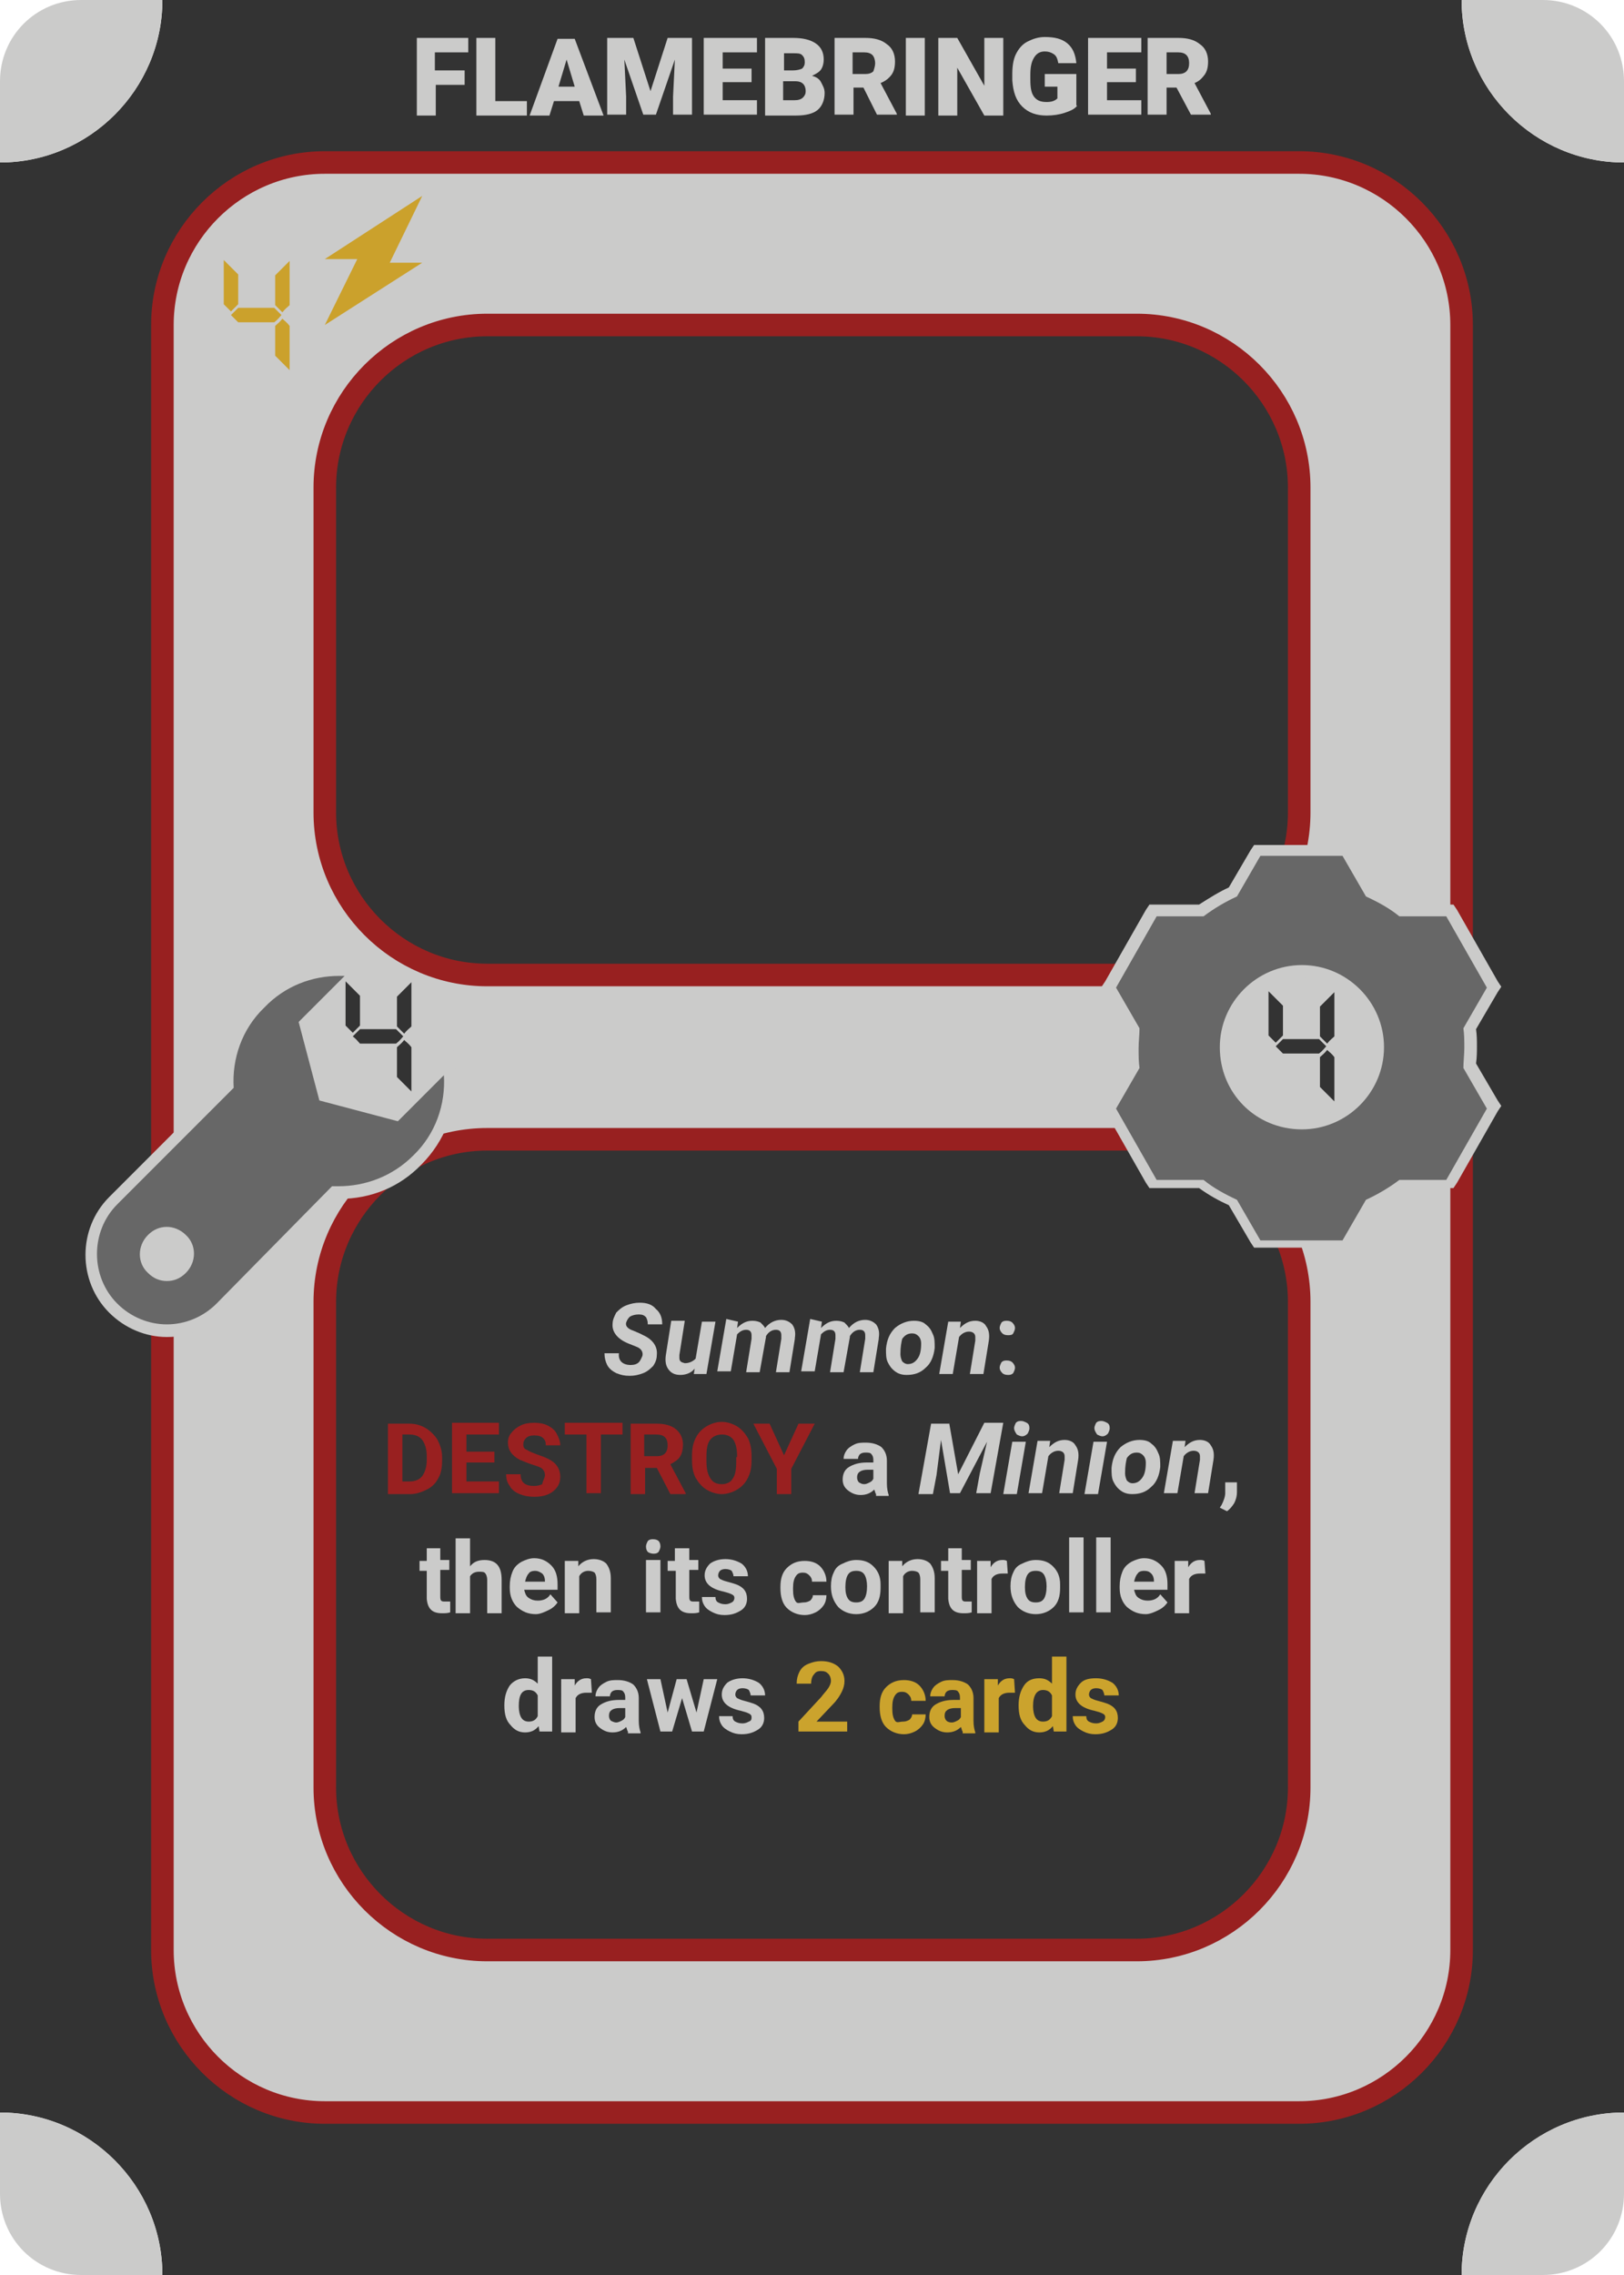 <?xml version="1.0" encoding="utf-8"?>
<!-- Generator: Adobe Illustrator 21.1.0, SVG Export Plug-In . SVG Version: 6.00 Build 0)  -->
<svg version="1.1" xmlns="http://www.w3.org/2000/svg" xmlns:xlink="http://www.w3.org/1999/xlink" x="0px" y="0px"
	 viewBox="0 0 180 252" style="enable-background:new 0 0 180 252;" xml:space="preserve">
<style type="text/css">
	.st0{fill:#333333;}
	.st1{fill:#CBCBCA;stroke:#982020;stroke-width:2.5;stroke-miterlimit:10;}
	.st2{fill:#333333;stroke:#982020;stroke-width:2.5;stroke-miterlimit:10;}
	.st3{fill:#676767;}
	.st4{fill:#CBCBCA;}
	.st5{fill:none;}
	.st6{fill:#CBA12C;}
	.st7{fill:#992020;}
	.st8{fill:#CBA32D;}
	.st9{clip-path:url(#SVGID_2_);}
	.st10{display:none;}
	.st11{display:inline;}
	.st12{fill:none;stroke:#991F1F;stroke-width:2;stroke-miterlimit:10;}
	.st13{fill:none;stroke:#991F1F;stroke-width:2;stroke-miterlimit:10;stroke-dasharray:11.2,11.2;}
	.st14{fill:none;stroke:#991F1F;stroke-width:2;stroke-miterlimit:10;stroke-dasharray:11.429,11.429;}
</style>
<g id="Layer_1">
	<g>
		<path class="st0" d="M162,252H18c0-9.9-8.1-18-18-18V18c9.9,0,18-8.1,18-18h144c0,9.9,8.1,18,18,18v216
			C170.1,234,162,242.1,162,252z"/>
		<path class="st1" d="M144,234H36c-9.9,0-18-8.1-18-18V36c0-9.9,8.1-18,18-18h108c9.9,0,18,8.1,18,18v180
			C162,225.9,153.9,234,144,234z"/>
		<path class="st2" d="M126,216H54c-9.9,0-18-8.1-18-18v-53.8c0-9.9,8.1-18,18-18h72c9.9,0,18,8.1,18,18V198
			C144,207.9,135.9,216,126,216z"/>
		<path class="st2" d="M126,108H54c-9.9,0-18-8.1-18-18V54c0-9.9,8.1-18,18-18h72c9.9,0,18,8.1,18,18v36C144,99.9,135.9,108,126,108
			z"/>
		<g>
			<path class="st3" d="M139.3,137.9l-2.7-4.6c-1.2-0.5-2.4-1.2-3.5-2h-5.4l-4.9-8.5l2.7-4.6c-0.1-0.7-0.1-1.4-0.1-2
				c0-0.6,0-1.3,0.1-2l-2.7-4.6l4.9-8.5h5.4c1.1-0.8,2.3-1.5,3.5-2l2.7-4.6h9.8l2.7,4.6c1.2,0.5,2.4,1.2,3.5,2h5.4l4.9,8.5l-2.7,4.6
				c0.1,0.7,0.1,1.4,0.1,2c0,0.6,0,1.3-0.1,2l2.7,4.6l-4.9,8.5h-5.4c-1.1,0.8-2.3,1.5-3.5,2l-2.7,4.6H139.3z M144.3,107.6
				c-4.7,0-8.5,3.8-8.5,8.5s3.8,8.5,8.5,8.5s8.5-3.8,8.5-8.5S148.9,107.6,144.3,107.6z"/>
			<path class="st4" d="M148.8,94.8l2.6,4.5c1.3,0.6,2.6,1.3,3.7,2.2h5.2l4.5,7.9l-2.6,4.5c0.1,0.7,0.1,1.4,0.1,2.2
				c0,0.7-0.1,1.5-0.1,2.2l2.6,4.5l-4.5,7.9h-5.2c-1.2,0.9-2.4,1.6-3.7,2.2l-2.6,4.5h-9.1l-2.6-4.5c-1.3-0.6-2.6-1.3-3.7-2.2h-5.2
				l-4.5-7.9l2.6-4.5c-0.1-0.7-0.1-1.4-0.1-2.2c0-0.7,0.1-1.5,0.1-2.2l-2.6-4.5l4.5-7.9h5.2c1.2-0.9,2.4-1.6,3.7-2.2l2.6-4.5H148.8
				 M144.3,125.1c5,0,9.1-4.1,9.1-9.1c0-5-4.1-9.1-9.1-9.1c-5,0-9.1,4.1-9.1,9.1C135.2,121.1,139.2,125.1,144.3,125.1 M149.5,93.6
				h-0.7h-9.1H139l-0.4,0.6l-2.4,4.1c-1.1,0.5-2.2,1.2-3.3,1.9h-4.8h-0.7l-0.4,0.6l-4.5,7.9l-0.4,0.6l0.4,0.6l2.4,4.1
				c-0.1,0.7-0.1,1.3-0.1,1.9c0,0.6,0,1.2,0.1,1.9l-2.4,4.1l-0.4,0.6l0.4,0.6l4.5,7.9l0.4,0.6h0.7h4.8c1.1,0.8,2.2,1.4,3.3,1.9
				l2.4,4.1l0.4,0.6h0.7h9.1h0.7l0.4-0.6l2.4-4.1c1.1-0.5,2.2-1.2,3.3-1.9h4.8h0.7l0.4-0.6l4.5-7.9l0.4-0.6l-0.4-0.6l-2.4-4.1
				c0.1-0.7,0.1-1.3,0.1-1.9c0-0.6,0-1.2-0.1-1.9l2.4-4.1l0.4-0.6l-0.4-0.6l-4.5-7.9l-0.4-0.6h-0.7h-4.8c-1.1-0.8-2.2-1.4-3.3-1.9
				l-2.4-4.1L149.5,93.6L149.5,93.6z M144.3,123.9c-4.3,0-7.8-3.5-7.8-7.8s3.5-7.8,7.8-7.8s7.8,3.5,7.8,7.8S148.6,123.9,144.3,123.9
				L144.3,123.9z"/>
		</g>
		<g>
			<rect x="18" y="27" class="st5" width="18" height="18"/>
			<path class="st6" d="M26.4,33.7c-0.2,0.2-0.4,0.4-0.8,0.8c-0.2-0.2-0.4-0.4-0.8-0.8c0-1.1,0-2.7,0-4.9c0.4,0.4,0.9,0.9,1.6,1.6
				C26.4,31.2,26.4,32.3,26.4,33.7z M25.6,34.9c0.2-0.2,0.4-0.4,0.8-0.8c0.9,0,2.3,0,4,0c0.2,0.2,0.5,0.5,0.8,0.8
				c-0.2,0.2-0.4,0.5-0.8,0.8c-0.9,0-2.2,0-4,0C26.2,35.5,26,35.3,25.6,34.9z M30.5,30.5c0.4-0.4,0.9-0.9,1.6-1.6c0,1.1,0,2.7,0,4.9
				c-0.2,0.2-0.5,0.4-0.8,0.8c-0.2-0.2-0.4-0.4-0.8-0.8C30.5,33,30.5,31.9,30.5,30.5z M30.5,36.1c0.2-0.2,0.5-0.4,0.8-0.8
				c0.2,0.2,0.5,0.4,0.8,0.8c0,1.1,0,2.7,0,4.9c-0.4-0.4-0.9-0.9-1.6-1.6C30.5,38.7,30.5,37.6,30.5,36.1z"/>
		</g>
		<g>
			<polygon class="st6" points="46.8,21.7 36,28.7 39.6,28.7 36,36 46.8,29.1 43.2,29.1 46.8,21.7 			"/>
		</g>
		<g>
			<rect x="40.5" y="144" class="st5" width="99" height="54"/>
			<path class="st4" d="M71.2,150.2c0.1-0.4-0.1-0.8-0.6-1l-1-0.4c-1.2-0.5-1.8-1.3-1.7-2.2c0-0.4,0.2-0.8,0.4-1.2
				c0.3-0.3,0.6-0.6,1.1-0.8s1-0.3,1.5-0.3c0.8,0,1.4,0.2,1.8,0.7c0.5,0.4,0.7,1,0.7,1.7h-1.6c0-0.4-0.1-0.6-0.2-0.8
				c-0.2-0.2-0.4-0.3-0.8-0.3c-0.4,0-0.7,0.1-0.9,0.2s-0.4,0.4-0.5,0.7c-0.1,0.4,0.2,0.7,0.8,0.9l0.7,0.3l0.4,0.2
				c1.1,0.5,1.6,1.3,1.5,2.2c0,0.5-0.2,0.9-0.4,1.2c-0.3,0.3-0.6,0.6-1.1,0.8c-0.5,0.2-1,0.3-1.5,0.3c-0.6,0-1-0.1-1.5-0.3
				c-0.4-0.2-0.8-0.5-1-0.9c-0.2-0.4-0.3-0.8-0.3-1.3l1.6,0c-0.1,0.8,0.4,1.3,1.3,1.3c0.4,0,0.7-0.1,0.9-0.3
				C71,150.7,71.1,150.4,71.2,150.2z"/>
			<path class="st4" d="M77,151.6c-0.4,0.5-1,0.7-1.6,0.7c-0.6,0-1-0.2-1.3-0.6c-0.3-0.4-0.4-0.9-0.3-1.6l0.6-3.8h1.5l-0.6,3.8
				c0,0.1,0,0.2,0,0.3c0,0.4,0.2,0.5,0.6,0.6c0.5,0,0.9-0.2,1.2-0.5l0.7-4.1h1.5l-1,5.8h-1.4L77,151.6z"/>
			<path class="st4" d="M81.8,146.4l-0.1,0.7c0.5-0.5,1-0.8,1.7-0.8c0.4,0,0.7,0.1,0.9,0.2c0.2,0.2,0.4,0.4,0.5,0.6
				c0.5-0.6,1.1-0.9,1.8-0.9c0.5,0,0.9,0.2,1.2,0.5c0.3,0.4,0.4,0.9,0.3,1.5l0,0.1l-0.6,3.7H86l0.6-3.7c0-0.1,0-0.3,0-0.4
				c0-0.4-0.2-0.6-0.6-0.6c-0.4,0-0.8,0.2-1.1,0.7l0,0.1l-0.7,3.9h-1.5l0.6-3.7c0-0.1,0-0.3,0-0.4c0-0.4-0.2-0.6-0.6-0.6
				c-0.4,0-0.7,0.2-1,0.5l-0.7,4.1h-1.5l1-5.8L81.8,146.4z"/>
			<path class="st4" d="M91.1,146.4l-0.1,0.7c0.5-0.5,1-0.8,1.7-0.8c0.4,0,0.7,0.1,0.9,0.2c0.2,0.2,0.4,0.4,0.5,0.6
				c0.5-0.6,1.1-0.9,1.8-0.9c0.5,0,0.9,0.2,1.2,0.5c0.3,0.4,0.4,0.9,0.3,1.5l0,0.1l-0.6,3.7h-1.5l0.6-3.7c0-0.1,0-0.3,0-0.4
				c0-0.4-0.2-0.6-0.6-0.6c-0.4,0-0.8,0.2-1.1,0.7l0,0.1l-0.7,3.9H92l0.6-3.7c0-0.1,0-0.3,0-0.4c0-0.4-0.2-0.6-0.6-0.6
				c-0.4,0-0.7,0.2-1,0.5l-0.7,4.1h-1.5l1-5.8L91.1,146.4z"/>
			<path class="st4" d="M101.3,146.3c0.5,0,1,0.1,1.3,0.4c0.4,0.3,0.6,0.6,0.8,1.1c0.2,0.4,0.2,0.9,0.2,1.5c-0.1,0.9-0.4,1.7-1,2.2
				c-0.6,0.6-1.3,0.8-2.1,0.8c-0.5,0-0.9-0.1-1.3-0.4c-0.4-0.3-0.6-0.6-0.8-1c-0.2-0.4-0.2-0.9-0.2-1.5c0.1-1,0.4-1.7,1-2.3
				C99.8,146.6,100.5,146.3,101.3,146.3z M99.8,150c0,0.3,0.1,0.6,0.2,0.8c0.2,0.2,0.4,0.3,0.6,0.3c0.5,0,0.8-0.2,1.1-0.6
				s0.4-1,0.4-1.7c0-0.3-0.1-0.6-0.3-0.8c-0.2-0.2-0.4-0.3-0.7-0.3c-0.5,0-0.8,0.2-1.1,0.6C99.9,148.7,99.8,149.2,99.8,150z"/>
			<path class="st4" d="M106.5,146.4l-0.1,0.7c0.5-0.5,1-0.8,1.7-0.8c0.5,0,1,0.2,1.2,0.6c0.3,0.4,0.4,0.9,0.3,1.6l-0.6,3.7h-1.5
				l0.6-3.7c0-0.1,0-0.3,0-0.4c0-0.4-0.3-0.6-0.7-0.6c-0.4,0-0.8,0.2-1.1,0.6l-0.7,4.1h-1.5l1-5.8L106.5,146.4z"/>
			<path class="st4" d="M110.8,147.1c0-0.2,0.1-0.4,0.2-0.6c0.2-0.2,0.4-0.2,0.6-0.2c0.3,0,0.5,0.1,0.6,0.2c0.2,0.2,0.3,0.4,0.3,0.6
				c0,0.2-0.1,0.4-0.2,0.6s-0.4,0.2-0.6,0.2c-0.3,0-0.5-0.1-0.6-0.2C110.9,147.5,110.8,147.3,110.8,147.1z M110.8,151.5
				c0-0.2,0.1-0.4,0.2-0.6c0.2-0.2,0.4-0.2,0.6-0.2c0.3,0,0.5,0.1,0.6,0.2c0.2,0.2,0.3,0.4,0.3,0.6c0,0.2-0.1,0.4-0.2,0.6
				c-0.2,0.2-0.4,0.2-0.6,0.2c-0.3,0-0.5-0.1-0.6-0.2C110.9,151.9,110.8,151.7,110.8,151.5z"/>
			<path class="st7" d="M43,165.5v-7.8h2.4c0.7,0,1.3,0.2,1.8,0.5c0.5,0.3,1,0.8,1.3,1.3c0.3,0.6,0.5,1.2,0.5,1.9v0.4
				c0,0.7-0.1,1.4-0.4,1.9c-0.3,0.6-0.7,1-1.3,1.3s-1.2,0.5-1.8,0.5H43z M44.6,158.9v5.2h0.8c0.6,0,1.1-0.2,1.4-0.6
				c0.3-0.4,0.5-1,0.5-1.8v-0.4c0-0.8-0.2-1.4-0.5-1.8s-0.8-0.6-1.4-0.6H44.6z"/>
			<path class="st7" d="M54.8,162h-3.1v2.1h3.6v1.3h-5.2v-7.8h5.2v1.3h-3.6v1.9h3.1V162z"/>
			<path class="st7" d="M60.4,163.4c0-0.3-0.1-0.5-0.3-0.7s-0.6-0.3-1.2-0.5s-1-0.4-1.3-0.5c-0.9-0.5-1.3-1.1-1.3-1.9
				c0-0.4,0.1-0.8,0.4-1.1c0.2-0.3,0.6-0.6,1-0.8c0.4-0.2,0.9-0.3,1.5-0.3c0.6,0,1.1,0.1,1.5,0.3c0.4,0.2,0.8,0.5,1,0.9
				c0.2,0.4,0.4,0.8,0.4,1.3h-1.6c0-0.4-0.1-0.6-0.3-0.8c-0.2-0.2-0.5-0.3-1-0.3c-0.4,0-0.7,0.1-0.9,0.3c-0.2,0.2-0.3,0.4-0.3,0.7
				c0,0.3,0.1,0.5,0.4,0.6c0.3,0.2,0.6,0.3,1.1,0.5c0.9,0.3,1.6,0.6,2,1s0.6,0.9,0.6,1.5c0,0.7-0.3,1.2-0.8,1.6
				c-0.5,0.4-1.2,0.6-2.1,0.6c-0.6,0-1.1-0.1-1.6-0.3c-0.5-0.2-0.9-0.5-1.1-0.9c-0.3-0.4-0.4-0.8-0.4-1.3h1.6c0,0.9,0.5,1.3,1.5,1.3
				c0.4,0,0.7-0.1,0.9-0.2C60.2,163.9,60.4,163.7,60.4,163.4z"/>
			<path class="st7" d="M69,158.9h-2.4v6.5h-1.6v-6.5h-2.4v-1.3H69V158.9z"/>
			<path class="st7" d="M72.8,162.6h-1.3v2.9h-1.6v-7.8h2.9c0.9,0,1.6,0.2,2.1,0.6c0.5,0.4,0.8,1,0.8,1.7c0,0.5-0.1,1-0.3,1.3
				c-0.2,0.4-0.6,0.6-1.1,0.9l1.7,3.2v0.1h-1.7L72.8,162.6z M71.5,161.3h1.3c0.4,0,0.7-0.1,0.9-0.3c0.2-0.2,0.3-0.5,0.3-0.9
				c0-0.4-0.1-0.7-0.3-0.9c-0.2-0.2-0.5-0.3-1-0.3h-1.3V161.3z"/>
			<path class="st7" d="M83.3,161.7c0,0.8-0.1,1.4-0.4,2s-0.7,1-1.2,1.3c-0.5,0.3-1.1,0.5-1.7,0.5c-0.6,0-1.2-0.2-1.7-0.5
				s-0.9-0.8-1.2-1.3c-0.3-0.6-0.4-1.2-0.4-2v-0.4c0-0.8,0.1-1.4,0.4-2c0.3-0.6,0.7-1,1.2-1.3c0.5-0.3,1.1-0.5,1.7-0.5
				s1.2,0.2,1.7,0.5c0.5,0.3,0.9,0.8,1.2,1.3c0.3,0.6,0.4,1.3,0.4,2V161.7z M81.7,161.4c0-0.8-0.1-1.4-0.4-1.9
				c-0.3-0.4-0.7-0.6-1.3-0.6c-0.5,0-1,0.2-1.3,0.6s-0.4,1-0.4,1.9v0.4c0,0.8,0.1,1.4,0.4,1.9s0.7,0.7,1.3,0.7c0.5,0,1-0.2,1.2-0.6
				c0.3-0.4,0.4-1,0.4-1.9V161.4z"/>
			<path class="st7" d="M86.9,161.2l1.6-3.5h1.8l-2.6,5v2.8h-1.6v-2.8l-2.6-5h1.8L86.9,161.2z"/>
			<path class="st4" d="M97.1,165.5c-0.1-0.1-0.1-0.3-0.2-0.5c-0.4,0.4-0.9,0.6-1.5,0.6c-0.6,0-1-0.2-1.4-0.5
				c-0.4-0.3-0.6-0.7-0.6-1.2c0-0.6,0.2-1.1,0.7-1.4c0.5-0.3,1.1-0.5,2-0.5h0.7v-0.3c0-0.3-0.1-0.5-0.2-0.6
				c-0.1-0.2-0.4-0.2-0.7-0.2c-0.3,0-0.5,0.1-0.6,0.2c-0.1,0.1-0.2,0.3-0.2,0.5h-1.6c0-0.3,0.1-0.6,0.3-0.9c0.2-0.3,0.5-0.5,0.9-0.7
				s0.8-0.2,1.3-0.2c0.7,0,1.3,0.2,1.7,0.5c0.4,0.4,0.6,0.9,0.6,1.5v2.5c0,0.6,0.1,1,0.2,1.3v0.1H97.1z M95.8,164.4
				c0.2,0,0.4-0.1,0.6-0.2c0.2-0.1,0.3-0.2,0.4-0.4v-1h-0.6c-0.8,0-1.2,0.3-1.2,0.8l0,0.1c0,0.2,0.1,0.4,0.2,0.5
				C95.4,164.3,95.5,164.4,95.8,164.4z"/>
			<path class="st4" d="M105.2,157.6l1,5.7l2.9-5.7h2.1l-1.4,7.8h-1.6l0.4-2.2l0.8-3.5l-3,5.7h-1.1l-1-5.9l-0.5,3.9l-0.4,2.1h-1.6
				l1.4-7.8H105.2z"/>
			<path class="st4" d="M112.7,165.5h-1.5l1-5.8h1.5L112.7,165.5z M112.4,158.2c0-0.2,0.1-0.4,0.2-0.6c0.2-0.2,0.4-0.2,0.6-0.2
				c0.2,0,0.4,0.1,0.6,0.2c0.2,0.1,0.3,0.3,0.3,0.6c0,0.2-0.1,0.4-0.2,0.6c-0.2,0.2-0.4,0.3-0.6,0.3c-0.2,0-0.4-0.1-0.6-0.2
				C112.5,158.6,112.4,158.4,112.4,158.2z"/>
			<path class="st4" d="M116.4,159.6l-0.1,0.7c0.5-0.5,1-0.8,1.7-0.8c0.5,0,1,0.2,1.2,0.6c0.3,0.4,0.4,0.9,0.3,1.6l-0.6,3.7h-1.5
				l0.6-3.7c0-0.1,0-0.3,0-0.4c0-0.4-0.3-0.6-0.7-0.6c-0.4,0-0.8,0.2-1.1,0.6l-0.7,4.1H114l1-5.8L116.4,159.6z"/>
			<path class="st4" d="M121.7,165.5h-1.5l1-5.8h1.5L121.7,165.5z M121.3,158.2c0-0.2,0.1-0.4,0.2-0.6c0.2-0.2,0.4-0.2,0.6-0.2
				c0.2,0,0.4,0.1,0.6,0.2c0.2,0.1,0.3,0.3,0.3,0.6c0,0.2-0.1,0.4-0.2,0.6c-0.2,0.2-0.4,0.3-0.6,0.3c-0.2,0-0.4-0.1-0.6-0.2
				C121.4,158.6,121.3,158.4,121.3,158.2z"/>
			<path class="st4" d="M126.3,159.5c0.5,0,1,0.1,1.3,0.4c0.4,0.3,0.6,0.6,0.8,1.1c0.2,0.4,0.2,0.9,0.2,1.5c-0.1,0.9-0.4,1.7-1,2.2
				c-0.6,0.6-1.3,0.8-2.1,0.8c-0.5,0-0.9-0.1-1.3-0.4c-0.4-0.3-0.6-0.6-0.8-1c-0.2-0.4-0.2-0.9-0.2-1.5c0.1-1,0.4-1.7,1-2.3
				C124.8,159.8,125.5,159.5,126.3,159.5z M124.7,163.2c0,0.3,0.1,0.6,0.2,0.8c0.2,0.2,0.4,0.3,0.6,0.3c0.5,0,0.8-0.2,1.1-0.6
				s0.4-1,0.4-1.7c0-0.3-0.1-0.6-0.3-0.8c-0.2-0.2-0.4-0.3-0.7-0.3c-0.5,0-0.8,0.2-1.1,0.6C124.8,161.9,124.7,162.4,124.7,163.2z"/>
			<path class="st4" d="M131.4,159.6l-0.1,0.7c0.5-0.5,1-0.8,1.7-0.8c0.5,0,1,0.2,1.2,0.6c0.3,0.4,0.4,0.9,0.3,1.6l-0.6,3.7h-1.5
				l0.6-3.7c0-0.1,0-0.3,0-0.4c0-0.4-0.3-0.6-0.7-0.6c-0.4,0-0.8,0.2-1.1,0.6l-0.7,4.1H129l1-5.8L131.4,159.6z"/>
			<path class="st4" d="M136,167.4l-0.8-0.4l0.2-0.3c0.2-0.4,0.4-0.9,0.4-1.3v-1.2h1.3l0,1.1c0,0.4-0.1,0.8-0.3,1.2
				C136.6,166.8,136.4,167.1,136,167.4z"/>
			<path class="st4" d="M48.8,171.4v1.4h1v1.1h-1v2.9c0,0.2,0,0.4,0.1,0.5c0.1,0.1,0.2,0.1,0.5,0.1c0.2,0,0.3,0,0.5,0v1.2
				c-0.3,0.1-0.6,0.1-0.9,0.1c-1.1,0-1.6-0.5-1.7-1.6V174h-0.8v-1.1h0.8v-1.4H48.8z"/>
			<path class="st4" d="M52.1,173.5c0.4-0.5,0.9-0.7,1.6-0.7c1.3,0,1.9,0.7,1.9,2.2v3.7H54V175c0-0.3-0.1-0.6-0.2-0.7
				c-0.1-0.2-0.4-0.2-0.7-0.2c-0.5,0-0.8,0.2-1,0.5v4.1h-1.6v-8.3h1.6V173.5z"/>
			<path class="st4" d="M59.4,178.8c-0.9,0-1.5-0.3-2.1-0.8c-0.5-0.5-0.8-1.2-0.8-2.1v-0.2c0-0.6,0.1-1.1,0.3-1.6
				c0.2-0.5,0.5-0.8,1-1.1c0.4-0.2,0.9-0.4,1.4-0.4c0.8,0,1.4,0.3,1.9,0.8c0.5,0.5,0.7,1.2,0.7,2.1v0.6h-3.7
				c0.1,0.4,0.2,0.7,0.5,0.9c0.3,0.2,0.6,0.3,1,0.3c0.6,0,1.1-0.2,1.4-0.7l0.8,0.9c-0.2,0.3-0.5,0.6-0.9,0.8S59.9,178.8,59.4,178.8z
				 M59.3,174c-0.3,0-0.6,0.1-0.7,0.3c-0.2,0.2-0.3,0.5-0.4,0.9h2.2v-0.1c0-0.3-0.1-0.6-0.3-0.8C59.8,174.1,59.6,174,59.3,174z"/>
			<path class="st4" d="M64.1,172.8l0,0.7c0.4-0.5,1-0.8,1.7-0.8c0.6,0,1.1,0.2,1.4,0.5c0.3,0.4,0.5,0.9,0.5,1.6v3.8h-1.6v-3.7
				c0-0.3-0.1-0.6-0.2-0.7c-0.1-0.1-0.4-0.2-0.7-0.2c-0.4,0-0.8,0.2-1,0.6v4.1h-1.6v-5.8H64.1z"/>
			<path class="st4" d="M71.6,171.3c0-0.2,0.1-0.4,0.2-0.6c0.2-0.2,0.4-0.2,0.6-0.2c0.3,0,0.5,0.1,0.6,0.2s0.2,0.3,0.2,0.6
				c0,0.2-0.1,0.4-0.2,0.6c-0.2,0.2-0.4,0.2-0.6,0.2s-0.5-0.1-0.6-0.2C71.7,171.8,71.6,171.6,71.6,171.3z M73.2,178.6h-1.6v-5.8h1.6
				V178.6z"/>
			<path class="st4" d="M76.4,171.4v1.4h1v1.1h-1v2.9c0,0.2,0,0.4,0.1,0.5c0.1,0.1,0.2,0.1,0.5,0.1c0.2,0,0.3,0,0.5,0v1.2
				c-0.3,0.1-0.6,0.1-0.9,0.1c-1.1,0-1.6-0.5-1.7-1.6V174H74v-1.1h0.8v-1.4H76.4z"/>
			<path class="st4" d="M81.4,177c0-0.2-0.1-0.3-0.3-0.4c-0.2-0.1-0.5-0.2-0.9-0.3c-1.4-0.3-2.1-0.9-2.1-1.8c0-0.5,0.2-0.9,0.6-1.3
				c0.4-0.3,1-0.5,1.7-0.5c0.7,0,1.3,0.2,1.8,0.5c0.4,0.3,0.7,0.8,0.7,1.4h-1.6c0-0.2-0.1-0.4-0.2-0.6c-0.1-0.1-0.4-0.2-0.7-0.2
				c-0.3,0-0.5,0.1-0.6,0.2s-0.2,0.3-0.2,0.5c0,0.2,0.1,0.3,0.2,0.4c0.2,0.1,0.4,0.2,0.8,0.3c0.4,0.1,0.7,0.2,1,0.3
				c0.8,0.3,1.2,0.8,1.2,1.6c0,0.5-0.2,1-0.7,1.3c-0.5,0.3-1,0.5-1.8,0.5c-0.5,0-0.9-0.1-1.3-0.3c-0.4-0.2-0.7-0.4-0.9-0.7
				s-0.3-0.6-0.3-1h1.5c0,0.3,0.1,0.5,0.3,0.6c0.2,0.1,0.4,0.2,0.8,0.2c0.3,0,0.5-0.1,0.7-0.2C81.3,177.4,81.4,177.2,81.4,177z"/>
			<path class="st4" d="M89.1,177.5c0.3,0,0.5-0.1,0.7-0.2c0.2-0.2,0.3-0.4,0.3-0.6h1.5c0,0.4-0.1,0.8-0.3,1.1
				c-0.2,0.3-0.5,0.6-0.9,0.8c-0.4,0.2-0.8,0.3-1.2,0.3c-0.8,0-1.5-0.3-2-0.8s-0.7-1.3-0.7-2.2v-0.1c0-0.9,0.2-1.6,0.7-2.1
				c0.5-0.5,1.1-0.8,2-0.8c0.7,0,1.3,0.2,1.7,0.6c0.4,0.4,0.7,1,0.7,1.7H90c0-0.3-0.1-0.5-0.3-0.7c-0.2-0.2-0.4-0.3-0.7-0.3
				c-0.4,0-0.6,0.1-0.8,0.4c-0.2,0.3-0.3,0.7-0.3,1.3v0.2c0,0.6,0.1,1,0.3,1.3S88.7,177.5,89.1,177.5z"/>
			<path class="st4" d="M92.1,175.7c0-0.6,0.1-1.1,0.3-1.5c0.2-0.5,0.5-0.8,1-1c0.4-0.2,0.9-0.4,1.5-0.4c0.8,0,1.4,0.2,1.9,0.7
				c0.5,0.5,0.8,1.1,0.8,2l0,0.4c0,0.9-0.2,1.6-0.7,2.1c-0.5,0.5-1.2,0.8-2,0.8s-1.5-0.3-2-0.8C92.4,177.4,92.1,176.7,92.1,175.7
				L92.1,175.7z M93.7,175.8c0,0.6,0.1,1,0.3,1.3s0.5,0.4,0.9,0.4c0.4,0,0.7-0.1,0.9-0.4c0.2-0.3,0.3-0.8,0.3-1.4
				c0-0.5-0.1-1-0.3-1.3s-0.5-0.4-0.9-0.4c-0.4,0-0.7,0.1-0.9,0.4S93.7,175.2,93.7,175.8z"/>
			<path class="st4" d="M100,172.8l0,0.7c0.4-0.5,1-0.8,1.7-0.8c0.6,0,1.1,0.2,1.4,0.5c0.3,0.4,0.5,0.9,0.5,1.6v3.8H102v-3.7
				c0-0.3-0.1-0.6-0.2-0.7c-0.1-0.1-0.4-0.2-0.7-0.2c-0.4,0-0.8,0.2-1,0.6v4.1h-1.6v-5.8H100z"/>
			<path class="st4" d="M106.6,171.4v1.4h1v1.1h-1v2.9c0,0.2,0,0.4,0.1,0.5c0.1,0.1,0.2,0.1,0.5,0.1c0.2,0,0.3,0,0.5,0v1.2
				c-0.3,0.1-0.6,0.1-0.9,0.1c-1.1,0-1.6-0.5-1.7-1.6V174h-0.8v-1.1h0.8v-1.4H106.6z"/>
			<path class="st4" d="M111.7,174.3c-0.2,0-0.4,0-0.6,0c-0.6,0-1,0.2-1.2,0.6v3.8h-1.6v-5.8h1.5l0,0.7c0.3-0.5,0.7-0.8,1.3-0.8
				c0.2,0,0.3,0,0.5,0.1L111.7,174.3z"/>
			<path class="st4" d="M112,175.7c0-0.6,0.1-1.1,0.3-1.5c0.2-0.5,0.5-0.8,1-1c0.4-0.2,0.9-0.4,1.5-0.4c0.8,0,1.4,0.2,1.9,0.7
				c0.5,0.5,0.8,1.1,0.8,2l0,0.4c0,0.9-0.2,1.6-0.7,2.1c-0.5,0.5-1.2,0.8-2,0.8s-1.5-0.3-2-0.8C112.3,177.4,112,176.7,112,175.7
				L112,175.7z M113.6,175.8c0,0.6,0.1,1,0.3,1.3s0.5,0.4,0.9,0.4c0.4,0,0.7-0.1,0.9-0.4c0.2-0.3,0.3-0.8,0.3-1.4
				c0-0.5-0.1-1-0.3-1.3s-0.5-0.4-0.9-0.4c-0.4,0-0.7,0.1-0.9,0.4S113.6,175.2,113.6,175.8z"/>
			<path class="st4" d="M120.1,178.6h-1.6v-8.3h1.6V178.6z"/>
			<path class="st4" d="M123.1,178.6h-1.6v-8.3h1.6V178.6z"/>
			<path class="st4" d="M127,178.8c-0.9,0-1.5-0.3-2.1-0.8c-0.5-0.5-0.8-1.2-0.8-2.1v-0.2c0-0.6,0.1-1.1,0.3-1.6
				c0.2-0.5,0.5-0.8,1-1.1c0.4-0.2,0.9-0.4,1.4-0.4c0.8,0,1.4,0.3,1.9,0.8c0.5,0.5,0.7,1.2,0.7,2.1v0.6h-3.7
				c0.1,0.4,0.2,0.7,0.5,0.9c0.3,0.2,0.6,0.3,1,0.3c0.6,0,1.1-0.2,1.4-0.7l0.8,0.9c-0.2,0.3-0.5,0.6-0.9,0.8S127.5,178.8,127,178.8z
				 M126.8,174c-0.3,0-0.6,0.1-0.7,0.3c-0.2,0.2-0.3,0.5-0.4,0.9h2.2v-0.1c0-0.3-0.1-0.6-0.3-0.8C127.4,174.1,127.2,174,126.8,174z"
				/>
			<path class="st4" d="M133.6,174.3c-0.2,0-0.4,0-0.6,0c-0.6,0-1,0.2-1.2,0.6v3.8h-1.6v-5.8h1.5l0,0.7c0.3-0.5,0.7-0.8,1.3-0.8
				c0.2,0,0.3,0,0.5,0.1L133.6,174.3z"/>
			<path class="st4" d="M55.9,188.9c0-0.9,0.2-1.6,0.6-2.2c0.4-0.5,1-0.8,1.7-0.8c0.6,0,1,0.2,1.4,0.6v-3h1.6v8.3h-1.4l-0.1-0.6
				c-0.4,0.5-0.9,0.7-1.5,0.7c-0.7,0-1.2-0.3-1.6-0.8C56.1,190.6,55.9,189.9,55.9,188.9z M57.5,189c0,0.5,0.1,1,0.3,1.3
				c0.2,0.3,0.5,0.4,0.8,0.4c0.5,0,0.8-0.2,1-0.6v-2.3c-0.2-0.4-0.5-0.6-1-0.6C57.8,187.2,57.5,187.8,57.5,189z"/>
			<path class="st4" d="M65.6,187.5c-0.2,0-0.4,0-0.6,0c-0.6,0-1,0.2-1.2,0.6v3.8h-1.6V186h1.5l0,0.7c0.3-0.5,0.7-0.8,1.3-0.8
				c0.2,0,0.3,0,0.5,0.1L65.6,187.5z"/>
			<path class="st4" d="M69.6,191.8c-0.1-0.1-0.1-0.3-0.2-0.5c-0.4,0.4-0.9,0.6-1.5,0.6c-0.6,0-1-0.2-1.4-0.5
				c-0.4-0.3-0.6-0.7-0.6-1.2c0-0.6,0.2-1.1,0.7-1.4c0.5-0.3,1.1-0.5,2-0.5h0.7V188c0-0.3-0.1-0.5-0.2-0.6c-0.1-0.2-0.4-0.2-0.7-0.2
				c-0.3,0-0.5,0.1-0.6,0.2c-0.1,0.1-0.2,0.3-0.2,0.5h-1.6c0-0.3,0.1-0.6,0.3-0.9c0.2-0.3,0.5-0.5,0.9-0.7c0.4-0.2,0.8-0.2,1.3-0.2
				c0.7,0,1.3,0.2,1.7,0.5c0.4,0.4,0.6,0.9,0.6,1.5v2.5c0,0.6,0.1,1,0.2,1.3v0.1H69.6z M68.3,190.8c0.2,0,0.4-0.1,0.6-0.2
				c0.2-0.1,0.3-0.2,0.4-0.4v-1h-0.6c-0.8,0-1.2,0.3-1.2,0.8l0,0.1c0,0.2,0.1,0.4,0.2,0.5C67.9,190.7,68.1,190.8,68.3,190.8z"/>
			<path class="st4" d="M77.2,189.7l0.8-3.7h1.5l-1.5,5.8h-1.3l-1.1-3.7l-1.1,3.7h-1.3l-1.5-5.8h1.5l0.8,3.7L75,186h1.1L77.2,189.7z
				"/>
			<path class="st4" d="M83.3,190.2c0-0.2-0.1-0.3-0.3-0.4c-0.2-0.1-0.5-0.2-0.9-0.3c-1.4-0.3-2.1-0.9-2.1-1.8
				c0-0.5,0.2-0.9,0.6-1.3c0.4-0.3,1-0.5,1.7-0.5c0.7,0,1.3,0.2,1.8,0.5c0.4,0.3,0.7,0.8,0.7,1.4h-1.6c0-0.2-0.1-0.4-0.2-0.6
				c-0.1-0.1-0.4-0.2-0.7-0.2c-0.3,0-0.5,0.1-0.6,0.2s-0.2,0.3-0.2,0.5c0,0.2,0.1,0.3,0.2,0.4c0.2,0.1,0.4,0.2,0.8,0.3
				c0.4,0.1,0.7,0.2,1,0.3c0.8,0.3,1.2,0.8,1.2,1.6c0,0.5-0.2,1-0.7,1.3c-0.5,0.3-1,0.5-1.8,0.5c-0.5,0-0.9-0.1-1.3-0.3
				c-0.4-0.2-0.7-0.4-0.9-0.7s-0.3-0.6-0.3-1h1.5c0,0.3,0.1,0.5,0.3,0.6c0.2,0.1,0.4,0.2,0.8,0.2c0.3,0,0.5-0.1,0.7-0.2
				C83.3,190.6,83.3,190.4,83.3,190.2z"/>
			<path class="st8" d="M93.9,191.8h-5.4v-1.1l2.5-2.7c0.3-0.4,0.6-0.7,0.8-1c0.2-0.3,0.3-0.6,0.3-0.8c0-0.3-0.1-0.6-0.3-0.8
				c-0.2-0.2-0.4-0.3-0.8-0.3c-0.4,0-0.6,0.1-0.8,0.4c-0.2,0.2-0.3,0.6-0.3,1h-1.6c0-0.5,0.1-0.9,0.3-1.3c0.2-0.4,0.5-0.7,1-0.9
				s0.9-0.3,1.4-0.3c0.8,0,1.4,0.2,1.9,0.6c0.4,0.4,0.7,0.9,0.7,1.6c0,0.4-0.1,0.8-0.3,1.2c-0.2,0.4-0.5,0.9-1,1.4l-1.8,1.9h3.4
				V191.8z"/>
			<path class="st8" d="M100.1,190.7c0.3,0,0.5-0.1,0.7-0.2c0.2-0.2,0.3-0.4,0.3-0.6h1.5c0,0.4-0.1,0.8-0.3,1.1
				c-0.2,0.3-0.5,0.6-0.9,0.8c-0.4,0.2-0.8,0.3-1.2,0.3c-0.8,0-1.5-0.3-2-0.8s-0.7-1.3-0.7-2.2v-0.1c0-0.9,0.2-1.6,0.7-2.1
				c0.5-0.5,1.1-0.8,2-0.8c0.7,0,1.3,0.2,1.7,0.6c0.4,0.4,0.7,1,0.7,1.7H101c0-0.3-0.1-0.5-0.3-0.7c-0.2-0.2-0.4-0.3-0.7-0.3
				c-0.4,0-0.6,0.1-0.8,0.4c-0.2,0.3-0.3,0.7-0.3,1.3v0.2c0,0.6,0.1,1,0.3,1.3S99.7,190.7,100.1,190.7z"/>
			<path class="st8" d="M106.7,191.8c-0.1-0.1-0.1-0.3-0.2-0.5c-0.4,0.4-0.9,0.6-1.5,0.6c-0.6,0-1-0.2-1.4-0.5
				c-0.4-0.3-0.6-0.7-0.6-1.2c0-0.6,0.2-1.1,0.7-1.4c0.5-0.3,1.1-0.5,2-0.5h0.7V188c0-0.3-0.1-0.5-0.2-0.6c-0.1-0.2-0.4-0.2-0.7-0.2
				c-0.3,0-0.5,0.1-0.6,0.2c-0.1,0.1-0.2,0.3-0.2,0.5h-1.6c0-0.3,0.1-0.6,0.3-0.9c0.2-0.3,0.5-0.5,0.9-0.7c0.4-0.2,0.8-0.2,1.3-0.2
				c0.7,0,1.3,0.2,1.7,0.5c0.4,0.4,0.6,0.9,0.6,1.5v2.5c0,0.6,0.1,1,0.2,1.3v0.1H106.7z M105.5,190.8c0.2,0,0.4-0.1,0.6-0.2
				c0.2-0.1,0.3-0.2,0.4-0.4v-1h-0.6c-0.8,0-1.2,0.3-1.2,0.8l0,0.1c0,0.2,0.1,0.4,0.2,0.5C105,190.7,105.2,190.8,105.5,190.8z"/>
			<path class="st8" d="M112.5,187.5c-0.2,0-0.4,0-0.6,0c-0.6,0-1,0.2-1.2,0.6v3.8h-1.6V186h1.5l0,0.7c0.3-0.5,0.7-0.8,1.3-0.8
				c0.2,0,0.3,0,0.5,0.1L112.5,187.5z"/>
			<path class="st8" d="M112.9,188.9c0-0.9,0.2-1.6,0.6-2.2s1-0.8,1.7-0.8c0.6,0,1,0.2,1.4,0.6v-3h1.6v8.3h-1.4l-0.1-0.6
				c-0.4,0.5-0.9,0.7-1.5,0.7c-0.7,0-1.2-0.3-1.6-0.8C113.1,190.6,112.9,189.9,112.9,188.9z M114.5,189c0,0.5,0.1,1,0.3,1.3
				c0.2,0.3,0.5,0.4,0.8,0.4c0.5,0,0.8-0.2,1-0.6v-2.3c-0.2-0.4-0.5-0.6-1-0.6C114.9,187.2,114.5,187.8,114.5,189z"/>
			<path class="st8" d="M122.5,190.2c0-0.2-0.1-0.3-0.3-0.4c-0.2-0.1-0.5-0.2-0.9-0.3c-1.4-0.3-2.1-0.9-2.1-1.8
				c0-0.5,0.2-0.9,0.6-1.3s1-0.5,1.7-0.5c0.7,0,1.3,0.2,1.8,0.5c0.4,0.3,0.7,0.8,0.7,1.4h-1.6c0-0.2-0.1-0.4-0.2-0.6
				c-0.1-0.1-0.4-0.2-0.7-0.2c-0.3,0-0.5,0.1-0.6,0.2s-0.2,0.3-0.2,0.5c0,0.2,0.1,0.3,0.2,0.4c0.2,0.1,0.4,0.2,0.8,0.3
				c0.4,0.1,0.7,0.2,1,0.3c0.8,0.3,1.2,0.8,1.2,1.6c0,0.5-0.2,1-0.7,1.3c-0.5,0.3-1,0.5-1.8,0.5c-0.5,0-0.9-0.1-1.3-0.3
				c-0.4-0.2-0.7-0.4-0.9-0.7s-0.3-0.6-0.3-1h1.5c0,0.3,0.1,0.5,0.3,0.6c0.2,0.1,0.4,0.2,0.8,0.2c0.3,0,0.5-0.1,0.7-0.2
				C122.4,190.6,122.5,190.4,122.5,190.2z"/>
		</g>
		<g>
			<rect x="18" y="3.8" class="st5" width="144" height="12"/>
			<path class="st4" d="M51.6,9.4h-3.3v3.4h-2.1V4.2h5.7v1.6h-3.7v2h3.3V9.4z"/>
			<path class="st4" d="M54.8,11.2h3.6v1.6h-5.6V4.2h2.1V11.2z"/>
			<path class="st4" d="M64.2,11.2h-2.8l-0.5,1.6h-2.2l3.1-8.5h1.9l3.2,8.5h-2.2L64.2,11.2z M61.9,9.6h1.8l-0.9-3L61.9,9.6z"/>
			<path class="st4" d="M70.2,4.2l1.9,5.9L74,4.2h2.7v8.5h-2.1v-2l0.2-4.1l-2.1,6.1h-1.4l-2.1-6.1l0.2,4.1v2h-2.1V4.2H70.2z"/>
			<path class="st4" d="M83.3,9.1h-3.2v2h3.8v1.6h-5.9V4.2h5.9v1.6h-3.8v1.8h3.2V9.1z"/>
			<path class="st4" d="M84.8,12.8V4.2h3.1c1.1,0,1.9,0.2,2.5,0.6s0.9,1,0.9,1.8c0,0.4-0.1,0.8-0.3,1.1S90.4,8.2,90,8.4
				c0.4,0.1,0.8,0.3,1,0.7s0.4,0.7,0.4,1.2c0,0.8-0.3,1.5-0.8,1.9s-1.3,0.6-2.4,0.6H84.8z M86.8,7.8h1.1c0.4,0,0.8-0.1,1-0.2
				c0.2-0.2,0.3-0.4,0.3-0.7c0-0.4-0.1-0.6-0.3-0.8c-0.2-0.2-0.5-0.2-1-0.2h-1V7.8z M86.8,9.1v2h1.3c0.4,0,0.7-0.1,0.9-0.3
				s0.3-0.4,0.3-0.7c0-0.7-0.4-1.1-1.1-1.1H86.8z"/>
			<path class="st4" d="M95.7,9.7h-1.1v3h-2.1V4.2h3.4c1,0,1.8,0.2,2.4,0.7c0.6,0.4,0.9,1.1,0.9,1.9c0,0.6-0.1,1.1-0.4,1.5
				S98.1,9,97.6,9.2l1.8,3.4v0.1h-2.2L95.7,9.7z M94.6,8.2h1.3c0.4,0,0.7-0.1,0.9-0.3C96.9,7.6,97,7.3,97,7s-0.1-0.7-0.3-0.9
				s-0.5-0.3-0.9-0.3h-1.3V8.2z"/>
			<path class="st4" d="M102.5,12.8h-2.1V4.2h2.1V12.8z"/>
			<path class="st4" d="M111.1,12.8h-2l-3-5.3v5.3H104V4.2h2.1l3,5.3V4.2h2.1V12.8z"/>
			<path class="st4" d="M119.4,11.7c-0.3,0.4-0.8,0.6-1.4,0.8s-1.3,0.3-2,0.3c-1.1,0-2-0.3-2.7-1s-1-1.6-1.1-2.9l0-0.7
				c0-0.8,0.1-1.6,0.4-2.2s0.7-1.1,1.3-1.4s1.2-0.5,1.9-0.5c1.1,0,1.9,0.2,2.5,0.7s0.9,1.2,1,2.2h-2c-0.1-0.5-0.2-0.8-0.5-1
				s-0.6-0.3-1-0.3c-0.5,0-0.9,0.2-1.2,0.7s-0.4,1.1-0.4,1.9v0.5c0,0.9,0.1,1.5,0.4,1.9s0.7,0.6,1.4,0.6c0.5,0,0.9-0.1,1.2-0.4V9.6
				h-1.4V8.2h3.5V11.7z"/>
			<path class="st4" d="M125.9,9.1h-3.2v2h3.8v1.6h-5.9V4.2h5.9v1.6h-3.8v1.8h3.2V9.1z"/>
			<path class="st4" d="M130.4,9.7h-1.1v3h-2.1V4.2h3.4c1,0,1.8,0.2,2.4,0.7c0.6,0.4,0.9,1.1,0.9,1.9c0,0.6-0.1,1.1-0.4,1.5
				s-0.6,0.7-1.1,0.9l1.8,3.4v0.1H132L130.4,9.7z M129.3,8.2h1.3c0.4,0,0.7-0.1,0.9-0.3c0.2-0.2,0.3-0.5,0.3-0.9s-0.1-0.7-0.3-0.9
				s-0.5-0.3-0.9-0.3h-1.3V8.2z"/>
		</g>
		<g>
			<rect x="133.7" y="108" class="st5" width="18.2" height="18.2"/>
			<path class="st0" d="M142.2,114.7c-0.2,0.2-0.4,0.4-0.8,0.8c-0.2-0.2-0.4-0.4-0.8-0.8c0-1.1,0-2.7,0-4.9c0.4,0.4,0.9,0.9,1.6,1.6
				C142.2,112.2,142.2,113.3,142.2,114.7z M141.4,115.9c0.2-0.2,0.4-0.4,0.8-0.8c0.9,0,2.3,0,4,0c0.2,0.2,0.5,0.5,0.8,0.8
				c-0.2,0.2-0.4,0.5-0.8,0.8c-0.9,0-2.2,0-4,0C142,116.5,141.8,116.3,141.4,115.9z M146.3,111.5c0.4-0.4,0.9-0.9,1.6-1.6
				c0,1.1,0,2.7,0,4.9c-0.2,0.2-0.5,0.4-0.8,0.8c-0.2-0.2-0.4-0.4-0.8-0.8C146.3,114,146.3,112.9,146.3,111.5z M146.3,117.1
				c0.2-0.2,0.5-0.4,0.8-0.8c0.2,0.2,0.5,0.4,0.8,0.8c0,1.1,0,2.7,0,4.9c-0.4-0.4-0.9-0.9-1.6-1.6
				C146.3,119.7,146.3,118.6,146.3,117.1z"/>
		</g>
		<g>
			<circle class="st4" cx="18.9" cy="138.6" r="2.5"/>
			<g>
				<path class="st3" d="M18.5,147.3c-2.3,0-4.4-0.9-6-2.5c-1.6-1.6-2.5-3.7-2.5-6s0.9-4.4,2.5-6l12.7-12.7
					c-0.1-3.4,1.2-6.7,3.6-9.1c2.3-2.3,5.4-3.6,8.7-3.6c0.2,0,0.5,0,0.7,0l1.4,0.1l-5.8,5.8l2.1,8l8,2.1l5.8-5.8l0.1,1.4
					c0.2,3.5-1.1,6.9-3.6,9.4c-2.3,2.3-5.4,3.6-8.7,3.6c0,0-0.3,0-0.4,0l-12.7,12.7C22.9,146.4,20.8,147.3,18.5,147.3z M18.5,136.5
					c-0.6,0-1.2,0.2-1.7,0.7c-0.4,0.4-0.7,1-0.7,1.7c0,0.6,0.2,1.2,0.7,1.7c0.4,0.4,1,0.7,1.7,0.7s1.2-0.2,1.7-0.7
					c0.4-0.4,0.7-1,0.7-1.7c0-0.6-0.2-1.2-0.7-1.7C19.7,136.8,19.1,136.5,18.5,136.5z"/>
				<path class="st4" d="M37.6,108.1c0.2,0,0.4,0,0.6,0l-5.1,5.1l2.3,8.7l8.7,2.3l5.1-5.1c0.2,3.2-0.9,6.5-3.4,8.9
					c-2.3,2.3-5.3,3.4-8.3,3.4c-0.2,0-0.4,0-0.7,0l0,0L24,144.4c-1.5,1.5-3.5,2.3-5.5,2.3s-4-0.8-5.5-2.3c-3-3-3-8,0-11l12.9-12.9
					l0,0c-0.2-3.2,0.9-6.5,3.4-8.9C31.6,109.2,34.6,108.1,37.6,108.1 M18.5,141.9c0.8,0,1.5-0.3,2.1-0.9c1.2-1.2,1.2-3.1,0-4.2
					c-0.6-0.6-1.4-0.9-2.1-0.9c-0.8,0-1.5,0.3-2.1,0.9c-1.2,1.2-1.2,3.1,0,4.2C17,141.6,17.7,141.9,18.5,141.9 M37.6,106.9
					c-3.5,0-6.7,1.3-9.1,3.8c-2.5,2.5-3.8,5.8-3.8,9.3l-12.6,12.6c-3.5,3.5-3.5,9.3,0,12.8c1.7,1.7,4,2.7,6.4,2.7
					c2.4,0,4.7-0.9,6.4-2.7l12.6-12.6c0,0,0.1,0,0.1,0c3.5,0,6.7-1.3,9.1-3.8c2.6-2.6,4-6.2,3.8-9.9l-0.2-2.8l-2,2l-4.6,4.6l-7.3-2
					l-2-7.3l4.6-4.6l2-2l-2.8-0.2C38.1,106.9,37.8,106.9,37.6,106.9L37.6,106.9z M18.5,140.6c-0.5,0-0.9-0.2-1.2-0.5
					c-0.3-0.3-0.5-0.8-0.5-1.2s0.2-0.9,0.5-1.2s0.8-0.5,1.2-0.5c0.5,0,0.9,0.2,1.2,0.5c0.7,0.7,0.7,1.8,0,2.5
					C19.4,140.4,19,140.6,18.5,140.6L18.5,140.6z"/>
			</g>
		</g>
		<g>
			<g>
				<path class="st0" d="M39.9,113.6c-0.2,0.2-0.4,0.4-0.8,0.8c-0.2-0.2-0.4-0.4-0.8-0.8c0-1.1,0-2.7,0-4.9c0.4,0.4,0.9,0.9,1.6,1.6
					C39.9,111.1,39.9,112.1,39.9,113.6z M39.1,114.8c0.2-0.2,0.4-0.4,0.8-0.8c0.9,0,2.3,0,4,0c0.2,0.2,0.5,0.5,0.8,0.8
					c-0.2,0.2-0.4,0.5-0.8,0.8c-0.9,0-2.2,0-4,0C39.7,115.4,39.5,115.1,39.1,114.8z M44,110.4c0.4-0.4,0.9-0.9,1.6-1.6
					c0,1.1,0,2.7,0,4.9c-0.2,0.2-0.5,0.4-0.8,0.8c-0.2-0.2-0.4-0.4-0.8-0.8C44,112.9,44,111.8,44,110.4z M44,116
					c0.2-0.2,0.5-0.4,0.8-0.8c0.2,0.2,0.5,0.4,0.8,0.8c0,1.1,0,2.7,0,4.9c-0.4-0.4-0.9-0.9-1.6-1.6C44,118.5,44,117.5,44,116z"/>
			</g>
		</g>
		<g>
			<defs>
				<path id="SVGID_1_" d="M171,252H9c-5,0-9-4-9-9V9c0-5,4-9,9-9h162c5,0,9,4,9,9v234C180,248,176,252,171,252z"/>
			</defs>
			<clipPath id="SVGID_2_">
				<use xlink:href="#SVGID_1_"  style="overflow:visible;"/>
			</clipPath>
			<g class="st9">
				<path class="st4" d="M0,18c9.9,0,18-8.1,18-18H0V18z"/>
				<path class="st4" d="M180,234c-9.9,0-18,8.1-18,18h18V234z"/>
				<path class="st4" d="M162,0c0,9.9,8.1,18,18,18V0L162,0z"/>
				<path class="st4" d="M18,252c0-9.9-8.1-18-18-18l0,18H18z"/>
			</g>
		</g>
	</g>
</g>
<g id="Layer_2" class="st10">
	<g class="st11">
		<g>
			<polyline class="st12" points="179,252 179,258 173,258 			"/>
			<line class="st13" x1="161.8" y1="258" x2="10.6" y2="258"/>
			<polyline class="st12" points="5,258 -1,258 -1,252 			"/>
			<line class="st14" x1="-1" y1="240.6" x2="-1" y2="17.7"/>
			<polyline class="st12" points="-1,12 -1,6 5,6 			"/>
			<line class="st13" x1="16.2" y1="6" x2="167.4" y2="6"/>
			<polyline class="st12" points="173,6 179,6 179,12 			"/>
			<line class="st14" x1="179" y1="23.4" x2="179" y2="246.3"/>
		</g>
	</g>
</g>
</svg>
